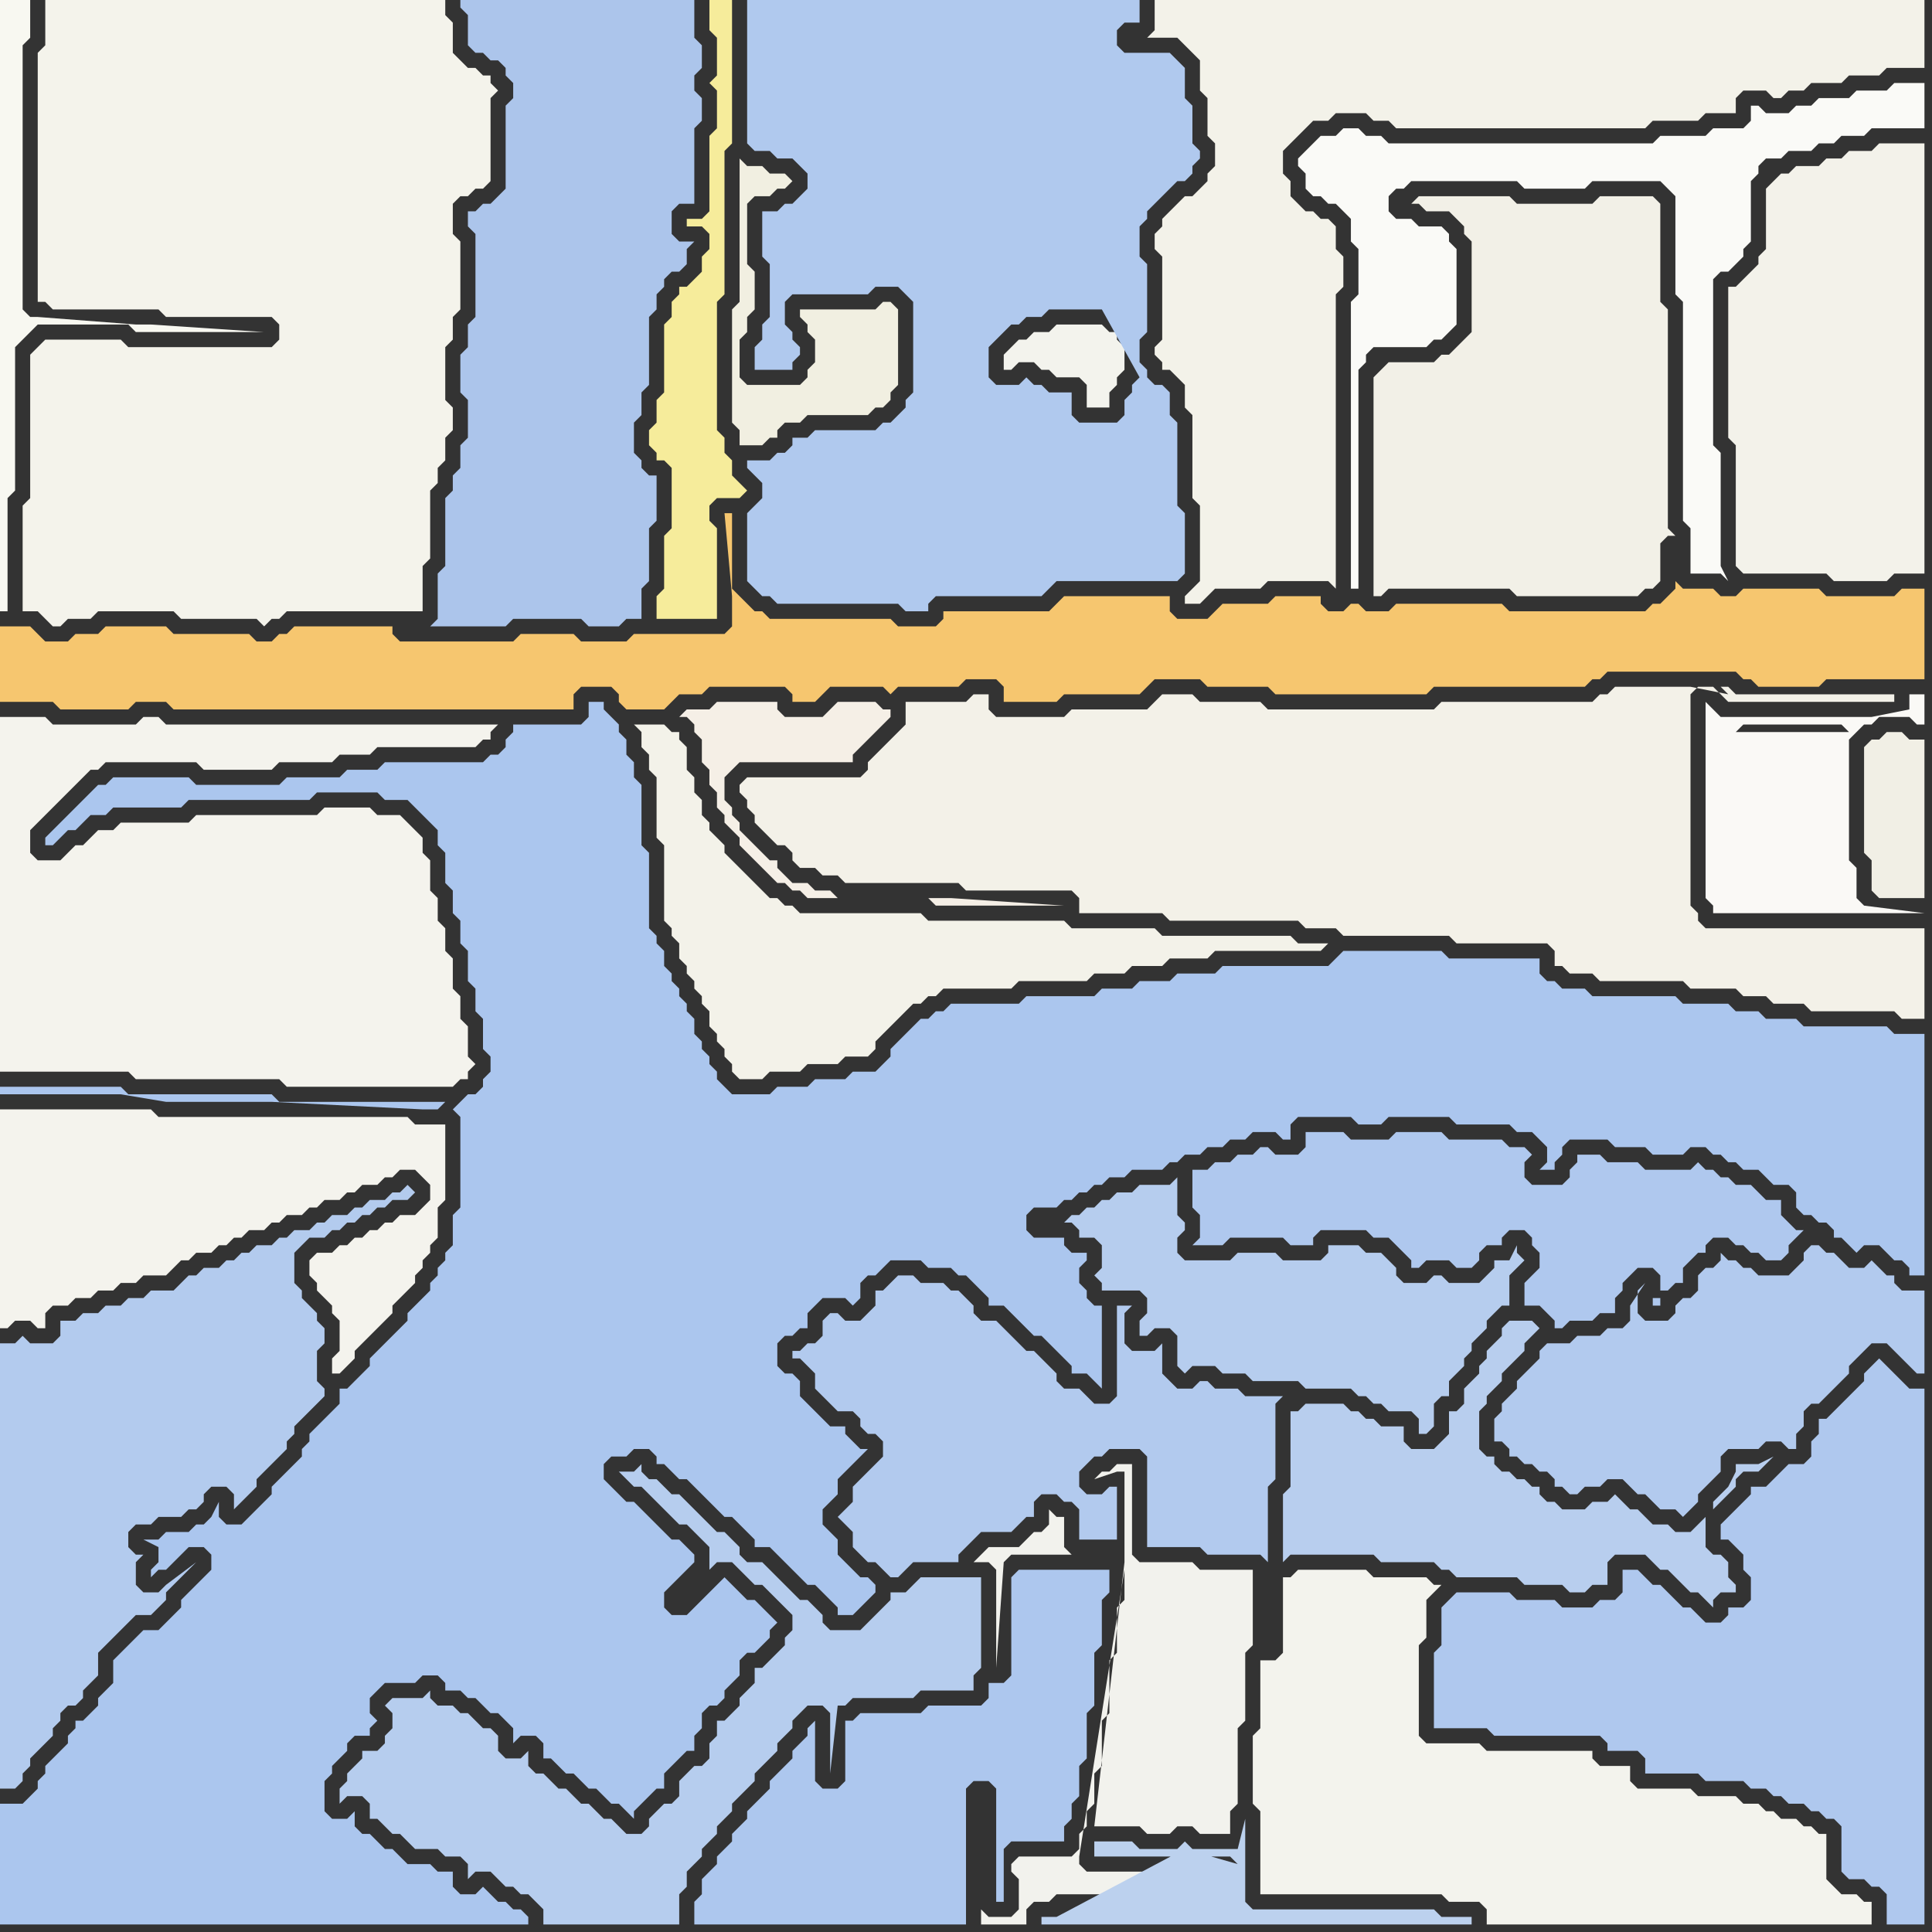 <svg width="256" height="256" xmlns="http://www.w3.org/2000/svg"><rect width="100%" height="100%" fill="#333333" stroke="none"/><script> 
var tempColor;
function hoverPath(evt){
obj = evt.target;
tempColor = obj.getAttribute("fill");
obj.setAttribute("fill","red");
//alert(tempColor);
//obj.setAttribute("stroke","red");}
function recoverPath(evt){
obj = evt.target;
obj.setAttribute("fill", tempColor);
//obj.setAttribute("stroke", tempColor);
}</script><path onmouseover="hoverPath(evt)" onmouseout="recoverPath(evt)" fill="rgb(172,197,235)" d="M  63,28l -1,0 0,2 1,1 0,11 -1,1 0,3 -1,1 0,5 1,1 0,5 -1,1 0,3 -1,1 0,2 -1,1 0,9 -1,1 0,6 -1,1 10,0 1,-1 9,0 1,1 4,0 1,-1 2,0 0,-4 1,-1 0,-7 1,-1 0,-6 -1,0 -1,-1 0,-1 -1,-1 0,-4 1,-1 0,-3 1,-1 0,-9 1,-1 0,-2 1,-1 0,-1 1,-1 1,0 1,-1 0,-2 1,-1 -2,0 -1,-1 0,-3 1,-1 2,0 0,-10 1,-1 0,-3 -1,-1 0,-2 1,-1 0,-3 -1,-1 0,-5 -31,0 0,1 1,1 0,4 1,1 1,0 1,1 1,0 1,1 0,1 1,1 0,2 -1,1 0,11 -1,1 -1,1 -1,0 -1,1Z"/>
<path onmouseover="hoverPath(evt)" onmouseout="recoverPath(evt)" fill="rgb(243,242,233)" d="M  85,96l -1,0 1,1 0,2 1,1 0,2 1,1 0,8 1,1 0,10 1,1 0,1 1,1 0,2 1,1 0,1 1,1 0,1 1,1 0,1 1,1 0,2 1,1 0,1 1,1 0,1 1,1 0,1 1,1 3,0 1,-1 4,0 1,-1 4,0 1,-1 3,0 1,-1 0,-1 1,-1 1,-1 1,-1 1,-1 1,-1 1,0 1,-1 1,0 1,-1 9,0 1,-1 9,0 1,-1 4,0 1,-1 4,0 1,-1 5,0 1,-1 14,0 1,-1 -4,0 -1,-1 -17,0 -1,-1 -11,0 -1,-1 -18,0 -1,-1 -16,0 -1,-1 -1,0 -1,-1 -1,0 -1,-1 -1,-1 -1,-1 -1,-1 -1,-1 -1,-1 0,-1 -1,-1 -1,-1 0,-1 -1,-1 0,-2 -1,-1 0,-2 -1,-1 0,-3 -1,-1 0,-1 -1,0 -1,-1Z"/>
<path onmouseover="hoverPath(evt)" onmouseout="recoverPath(evt)" fill="rgb(241,239,225)" d="M  99,51l -1,-1 0,-5 1,-1 0,-2 1,-1 0,-5 -1,-1 0,-8 1,-1 2,0 1,-1 1,0 1,-1 -1,-1 -2,0 -1,-1 -2,0 -1,-1 0,19 -1,1 0,15 1,1 0,2 3,0 1,-1 1,0 0,-1 1,-1 2,0 1,-1 8,0 1,-1 1,0 1,-1 0,-1 1,-1 0,-10 -1,-1 -1,0 -1,1 -10,0 0,1 1,1 0,1 1,1 0,3 -1,1 0,1 -1,1Z"/>
<path onmouseover="hoverPath(evt)" onmouseout="recoverPath(evt)" fill="rgb(173,199,238)" d="M  113,228l -1,0 0,8 -1,1 -2,0 -1,-1 0,-8 -1,1 0,1 -1,1 -1,1 0,1 -1,1 -1,1 -1,1 0,1 -1,1 -1,1 -1,1 0,1 -1,1 -1,1 0,1 -1,1 -1,1 0,1 -1,1 -1,1 0,2 -1,1 0,3 36,0 0,-18 1,-1 2,0 1,1 0,15 1,0 0,-7 1,-1 7,0 0,-2 1,-1 0,-2 1,-1 0,-4 1,-1 0,-6 1,-1 0,-7 1,-1 0,-6 1,-1 0,-3 -12,0 -1,1 0,13 -1,1 -2,0 0,2 -1,1 -7,0 -1,1 -8,0 -1,1Z"/>
<path onmouseover="hoverPath(evt)" onmouseout="recoverPath(evt)" fill="rgb(242,242,237)" d="M  149,208l 0,4 -1,1 0,6 -1,1 0,7 -1,1 0,6 -1,1 0,4 -1,1 0,2 -1,1 0,2 -1,1 -7,0 -1,1 0,1 1,1 0,4 -1,1 -3,0 -1,-1 0,2 6,0 0,-2 1,-1 2,0 1,-1 22,0 1,-1 0,-1 -1,-1 -18,0 -1,-1 0,-1 6,-38 -4,34 6,0 1,1 3,0 1,-1 2,0 1,1 4,0 0,-3 1,-1 0,-10 1,-1 0,-9 1,-1 0,-10 -7,0 -1,-1 -7,0 -1,-1 0,-12 -2,0 -1,1 -1,0 -1,1 3,-1 1,0 0,12 -4,35 4,-34 -7,-2 -1,-1 0,-4 -1,0 -1,-1 0,2 -1,1 -1,0 -1,1 -1,1 -4,0 -1,1 -1,1 2,0 1,1 0,13 1,-14 0,0 1,-1 8,0 7,2Z"/>
<path onmouseover="hoverPath(evt)" onmouseout="recoverPath(evt)" fill="rgb(243,242,233)" d="M  155,28l 0,0 -1,1 0,1 -1,1 0,2 1,1 0,11 -1,1 0,1 1,1 0,1 1,0 1,1 1,1 0,3 1,1 0,11 1,1 0,10 -1,1 -1,1 0,1 2,0 1,-1 0,0 1,-1 6,0 1,-1 8,0 1,1 0,-39 1,-1 0,-4 -1,-1 0,-3 -1,-1 -1,0 -1,-1 -1,0 -1,-1 -1,-1 0,-2 -1,-1 0,-3 1,-1 1,-1 1,-1 1,-1 2,0 1,-1 4,0 1,1 2,0 1,1 33,0 1,-1 6,0 1,-1 4,0 0,-2 1,-1 3,0 1,1 1,0 1,-1 2,0 1,-1 4,0 1,-1 4,0 1,-1 5,0 0,-9 -102,0 0,4 -1,1 4,0 1,1 1,1 1,1 0,4 1,1 0,5 1,1 0,3 -1,1 0,1 -1,1 -1,1 -1,0 -2,2Z"/>
<path onmouseover="hoverPath(evt)" onmouseout="recoverPath(evt)" fill="rgb(240,237,226)" d="M  243,100l 0,-2 -11,0 0,20 1,0 1,1 8,0 1,-1Z"/>
<path onmouseover="hoverPath(evt)" onmouseout="recoverPath(evt)" fill="rgb(241,239,229)" d="M  248,98l -1,1 0,14 1,1 0,4 1,1 6,0 0,-21 -2,0 -1,-1 -2,0 -1,1Z"/>
<path onmouseover="hoverPath(evt)" onmouseout="recoverPath(evt)" fill="rgb(246,198,111)" d="M  0,85l 0,8 7,0 1,1 9,0 1,-1 4,0 1,1 53,0 0,-2 1,-1 4,0 1,1 0,1 1,1 5,0 1,-1 0,0 1,-1 3,0 1,-1 10,0 1,1 0,1 3,0 1,-1 0,0 1,-1 7,0 1,1 1,-1 8,0 1,-1 4,0 1,1 0,2 7,0 1,-1 10,0 1,-1 1,-1 6,0 1,1 8,0 1,1 20,0 1,-1 20,0 1,-1 1,0 1,-1 17,0 1,1 1,0 1,1 8,0 1,-1 13,0 0,-12 -3,0 -1,1 -9,0 -1,-1 -10,0 -1,1 -2,0 -1,-1 -4,0 -1,-1 0,1 -1,1 -1,1 -1,0 -1,1 -18,0 -1,-1 -14,0 -1,1 -3,0 -1,-1 -1,0 -1,1 -2,0 -1,-1 0,-1 -6,0 -1,1 -6,0 -1,1 -1,1 -4,0 -1,-1 0,-2 -14,0 -1,1 0,0 -1,1 -14,0 0,1 -1,1 -5,0 -1,-1 -16,0 -1,-1 -1,0 -1,-1 -1,-1 -1,-1 0,-10 -1,0 1,11 0,4 -1,1 -12,0 -1,1 -6,0 -1,-1 -7,0 -1,1 -15,0 -1,-1 0,-1 -13,0 -1,1 -1,0 -1,1 -2,0 -1,-1 -10,0 -1,-1 -8,0 -1,1 -3,0 -1,1 -3,0 -1,-1 -1,-1 -4,0Z"/>
<path onmouseover="hoverPath(evt)" onmouseout="recoverPath(evt)" fill="rgb(248,248,241)" d="M  2,0l -2,0 0,81 1,0 0,-15 1,-1 0,-19 1,-1 2,-2 12,0 1,1 17,0 -15,-1 -2,0 -13,-1 -1,0 -1,-1 0,-35 1,-1 0,-5Z"/>
<path onmouseover="hoverPath(evt)" onmouseout="recoverPath(evt)" fill="rgb(182,205,238)" d="M  54,225l -2,0 -1,1 1,1 0,2 -1,1 0,1 -1,1 -2,0 0,1 -1,1 -1,1 0,1 -1,1 0,2 1,-1 2,0 1,1 0,2 1,0 1,1 1,1 1,0 1,1 1,1 3,0 1,1 2,0 1,1 0,2 1,-1 2,0 1,1 1,1 1,0 1,1 1,0 1,1 1,1 0,2 18,0 0,-4 1,-1 0,-2 1,-1 1,-1 0,-1 1,-1 1,-1 0,-1 2,-2 0,-1 2,-2 1,-1 0,-1 1,-1 1,-1 1,-1 0,-1 1,-1 1,-1 0,-1 1,-1 1,-1 2,0 1,1 0,8 1,-9 1,0 1,-1 8,0 1,-1 7,0 0,-2 1,-1 0,-12 -8,0 -1,1 0,0 -1,1 -2,0 0,1 -1,1 -1,1 -1,1 -1,1 -4,0 -1,-1 0,-1 -1,-1 -1,-1 -1,0 -1,-1 -1,-1 -1,-1 -1,-1 -1,-1 -2,0 -1,-1 0,-1 -1,-1 -1,-1 -1,0 -1,-1 -1,-1 -1,-1 -1,-1 -1,-1 -1,0 -1,-1 -1,-1 -1,0 -1,-1 0,-1 -1,1 -2,0 1,1 1,1 1,0 1,1 1,1 1,1 1,1 1,1 1,0 1,1 1,1 1,1 0,3 1,-1 2,0 1,1 1,1 1,1 1,0 1,1 1,1 1,1 1,1 0,2 -1,1 0,1 -1,1 -1,1 -1,1 -1,0 0,2 -1,1 -1,1 0,1 -2,2 -1,0 0,2 -1,1 0,2 -1,1 -1,0 -1,1 -1,1 0,2 -1,1 -1,0 -1,1 -1,1 0,1 -1,1 -2,0 -1,-1 -1,-1 -1,0 -1,-1 -1,-1 -1,0 -1,-1 -1,-1 -1,0 -1,-1 -1,-1 -1,0 -1,-1 0,-2 -1,1 -2,0 -1,-1 0,-2 -1,-1 -1,0 -1,-1 -1,-1 -1,0 -1,-1 -2,0 -1,-1 0,-1 -1,1Z"/>
<path onmouseover="hoverPath(evt)" onmouseout="recoverPath(evt)" fill="rgb(243,241,232)" d="M  99,106l 0,1 1,1 0,1 1,1 1,1 1,1 1,0 1,1 0,1 1,1 2,0 1,1 2,0 1,1 15,0 1,1 14,0 1,1 0,2 11,0 1,1 17,0 1,1 4,0 1,1 14,0 1,1 12,0 1,1 0,2 1,0 1,1 3,0 1,1 11,0 1,1 6,0 1,1 3,0 1,1 4,0 1,1 11,0 1,1 3,0 0,-12 -29,0 -1,-1 0,-1 -1,-1 0,-28 1,-1 2,0 1,1 0,0 1,1 22,0 0,-1 -21,0 -1,-1 -1,0 1,1 -5,-1 -10,0 -1,1 -1,0 -1,1 -20,0 -1,1 -22,0 -1,-1 -8,0 -1,-1 -4,0 -1,1 -1,1 -10,0 -1,1 -9,0 -1,-1 0,-2 -2,0 -1,1 -8,0 0,3 -1,1 -1,1 -2,2 -1,1 0,1 -1,1 -15,0 -1,1 0,1 1,1Z"/>
<path onmouseover="hoverPath(evt)" onmouseout="recoverPath(evt)" fill="rgb(243,243,237)" d="M  136,45l -1,0 -1,1 -1,1 0,2 1,0 1,-1 2,0 1,1 1,0 1,1 3,0 1,1 0,3 3,0 0,-2 1,-1 0,-1 1,-1 0,-3 -1,-1 0,-1 -1,0 -1,-1 -6,0 -1,1 -2,0 -1,1Z"/>
<path onmouseover="hoverPath(evt)" onmouseout="recoverPath(evt)" fill="rgb(175,200,238)" d="M  158,157l 0,3 1,1 0,3 -1,1 4,0 1,-1 7,0 1,1 3,0 0,-1 1,-1 6,0 1,1 2,0 1,1 1,1 1,1 0,1 1,0 1,-1 3,0 1,1 2,0 1,-1 0,-1 1,-1 2,0 0,-1 1,-1 2,0 1,1 0,1 1,1 0,2 -1,1 -1,1 0,3 2,0 1,1 1,1 0,1 1,0 1,-1 3,0 1,-1 2,0 0,-2 1,-1 0,-1 1,-1 1,-1 2,0 1,1 0,2 1,0 1,-1 1,0 0,-2 1,-1 1,-1 1,0 0,-1 1,-1 2,0 1,1 1,0 1,1 1,0 1,1 2,0 1,-1 0,-1 1,-1 1,-1 -1,0 -1,-1 0,0 -1,-1 0,-2 -2,0 -1,-1 -1,-1 -2,0 -1,-1 -1,0 -1,-1 -1,0 -1,-1 -1,1 -6,0 -1,-1 -4,0 -1,-1 -3,0 0,1 -1,1 0,1 -1,1 -4,0 -1,-1 0,-2 1,-1 -1,-1 -2,0 -1,-1 -7,0 -1,-1 -6,0 -1,1 -5,0 -1,-1 -5,0 0,2 -1,1 -3,0 -1,-1 -1,0 -1,1 -2,0 -1,1 -2,0 -1,1 -2,0 0,2 62,15 -1,0 0,1 1,0 0,-1 -62,-15Z"/>
<path onmouseover="hoverPath(evt)" onmouseout="recoverPath(evt)" fill="rgb(243,243,237)" d="M  171,209l -1,0 0,10 -1,1 -2,0 0,9 -1,1 0,9 1,1 0,11 24,0 1,1 4,0 1,1 0,2 51,0 0,-3 -1,0 -1,-1 -2,0 -1,-1 -1,-1 0,-6 -1,0 -1,-1 -1,0 -1,-1 -2,0 -1,-1 -1,0 -1,-1 -2,0 -1,-1 -5,0 -1,-1 -7,0 -1,-1 0,-2 -4,0 -1,-1 0,-1 -14,0 -1,-1 -7,0 -1,-1 0,-12 1,-1 0,-5 1,-1 1,-1 -1,0 -1,-1 -7,0 -1,-1 -9,0 -1,1Z"/>
<path onmouseover="hoverPath(evt)" onmouseout="recoverPath(evt)" fill="rgb(243,242,234)" d="M  235,24l 0,0 -1,1 0,8 -1,1 0,1 -1,1 -1,1 -1,1 -1,0 0,20 1,1 0,16 1,1 11,0 1,1 7,0 1,-1 4,0 0,-57 -6,0 -1,1 -3,0 -1,1 -2,0 -1,1 -3,0 -1,1 -1,0 -1,1Z"/>
<path onmouseover="hoverPath(evt)" onmouseout="recoverPath(evt)" fill="rgb(250,249,246)" d="M  245,121l 10,0 -8,-1 0,0 -1,-1 0,-4 -1,-1 0,-16 1,-1 1,-1 1,0 1,-1 4,0 1,1 1,0 0,-4 -2,0 0,2 -5,1 -20,0 -1,-1 -1,-1 0,26 1,1 0,1 18,0 -14,-25 13,0 1,1 -15,0 1,-1 14,25 -15,-2 15,2Z"/>
<path onmouseover="hoverPath(evt)" onmouseout="recoverPath(evt)" fill="rgb(244,243,237)" d="M  0,118l 0,24 17,0 1,1 19,0 1,1 22,0 1,-1 1,0 0,-1 1,-1 -1,-1 0,-4 -1,-1 0,-3 -1,-1 0,-4 -1,-1 0,-3 -1,-1 0,-3 -1,-1 0,-4 -1,-1 0,-2 -1,-1 -1,-1 -1,-1 -3,0 -1,-1 -6,0 -1,1 -16,0 -1,1 -9,0 -1,1 -2,0 -1,1 -1,1 -1,0 -1,1 -1,1 -3,0 -1,-1 0,-3 1,-1 1,-1 1,-1 1,-1 1,-1 1,-1 1,-1 1,-1 1,0 1,-1 12,0 1,1 9,0 1,-1 7,0 1,-1 4,0 1,-1 13,0 1,-1 1,0 0,-1 1,-1 -44,0 -1,-1 -2,0 -1,1 -11,0 -1,-1 -6,0Z"/>
<path onmouseover="hoverPath(evt)" onmouseout="recoverPath(evt)" fill="rgb(179,203,238)" d="M  0,182l 0,55 2,0 1,-1 0,-1 1,-1 0,-1 1,-1 1,-1 1,-1 0,-1 1,-1 0,-1 1,-1 1,0 1,-1 0,-1 1,-1 1,-1 0,-3 1,-1 1,-1 1,-1 1,-1 1,-1 2,0 1,-1 1,-1 0,-1 1,-1 1,-1 1,-1 1,-1 -4,3 -1,1 -2,0 -1,-1 0,-3 1,-1 -1,0 -1,-1 0,-2 1,-1 2,0 1,-1 3,0 1,-1 1,0 1,-1 0,-1 1,-1 2,0 1,1 0,2 1,-1 0,0 1,-1 1,-1 0,-1 1,-1 1,-1 1,-1 1,-1 0,-1 1,-1 0,-1 1,-1 2,-2 1,-1 0,-1 -1,-1 0,-4 1,-1 0,-2 -1,-1 0,-1 -1,-1 -1,-1 0,-1 -1,-1 0,-4 1,-1 1,-1 2,0 1,-1 1,0 1,-1 1,0 1,-1 1,0 1,-1 1,0 1,-1 2,0 1,-1 -1,-1 0,0 -1,1 -1,0 -1,1 -2,0 -1,1 -1,0 -1,1 -2,0 -1,1 -1,0 -1,1 -2,0 -1,1 -1,0 -1,1 -2,0 -1,1 -1,0 -1,1 -1,0 -1,1 -2,0 -1,1 -1,0 -1,1 -1,1 -3,0 -1,1 -2,0 -1,1 -2,0 -1,1 -2,0 -1,1 -2,0 0,2 -1,1 -3,0 -1,-1 -1,1 -2,0Z"/>
<path onmouseover="hoverPath(evt)" onmouseout="recoverPath(evt)" fill="rgb(246,236,155)" d="M  95,74l 0,-4 -1,-1 0,-2 1,-1 3,0 1,-1 -1,-1 0,0 -1,-1 0,-2 -1,-1 0,-2 -1,-1 0,-17 1,-1 0,-19 1,-1 0,-19 -3,0 0,4 1,1 0,5 -1,1 1,1 0,5 -1,1 0,10 -1,1 -2,0 0,1 2,0 1,1 0,2 -1,1 0,2 -1,1 -1,1 -1,0 0,1 -1,1 0,2 -1,1 0,9 -1,1 0,3 -1,1 0,2 1,1 0,1 1,0 1,1 0,8 -1,1 0,7 -1,1 0,3 8,0Z"/>
<path onmouseover="hoverPath(evt)" onmouseout="recoverPath(evt)" fill="rgb(176,201,238)" d="M  100,61l -1,0 0,1 1,1 0,0 1,1 0,2 -2,2 0,9 1,1 1,1 1,0 1,1 16,0 1,1 3,0 0,-1 1,-1 14,0 1,-1 1,-1 16,0 1,-1 0,-8 -1,-1 0,-11 -1,-1 0,-3 -1,-1 -1,0 -1,-1 0,-1 -1,-1 0,-3 1,-1 0,-9 -1,-1 0,-4 1,-1 0,-1 1,-1 1,-1 1,-1 1,-1 1,0 1,-1 0,-1 1,-1 0,-1 -1,-1 0,-5 -1,-1 0,-4 -1,-1 -1,-1 -6,0 -1,-1 0,-2 1,-1 2,0 0,-3 -52,0 0,19 1,1 2,0 1,1 2,0 1,1 1,1 0,2 -1,1 -1,1 -1,0 -1,1 -2,0 0,6 1,1 0,7 -1,1 0,2 -1,1 0,3 5,0 0,-1 1,-1 0,-1 -1,-1 0,-1 -1,-1 0,-3 1,-1 10,0 1,-1 3,0 1,1 1,1 0,12 -1,1 0,1 -1,1 -1,1 -1,0 -1,1 -8,0 -1,1 -2,0 0,1 -1,1 -1,0 -1,1 -2,0 50,-17 0,-1 -1,-1 -1,0 2,2 -50,17 51,-11 -1,1 0,1 -1,1 0,2 -1,1 -5,0 -1,-1 0,-3 -3,0 -1,-1 -1,0 -1,-1 -1,1 -3,0 -1,-1 0,-4 1,-1 1,-1 1,-1 1,0 1,-1 2,0 1,-1 7,0 5,9 -51,11Z"/>
<path onmouseover="hoverPath(evt)" onmouseout="recoverPath(evt)" fill="rgb(178,202,238)" d="M  113,198l 0,1 -1,1 -1,1 1,1 1,1 0,2 1,1 1,1 1,0 1,1 1,1 1,0 2,-2 6,0 0,-1 1,-1 1,-1 1,-1 4,0 1,-1 1,-1 1,0 0,-2 1,-1 2,0 1,1 1,0 1,1 0,4 5,0 0,-7 -1,0 -1,1 -2,0 -1,-1 0,-2 1,-1 1,-1 1,0 1,-1 4,0 1,1 0,12 7,0 1,1 7,0 1,1 0,-10 1,-1 0,-10 1,-1 -5,0 -1,-1 -3,0 -1,-1 -1,0 -1,1 -2,0 -1,-1 -1,-1 0,-4 -1,1 -3,0 -1,-1 0,-4 1,-1 -2,0 0,12 -1,1 -2,0 -1,-1 -1,-1 -2,0 -1,-1 0,-1 -1,-1 -1,-1 -1,-1 -1,0 -1,-1 -1,-1 -1,-1 -1,-1 -2,0 -1,-1 0,-1 -1,-1 -1,-1 -1,0 -1,-1 -3,0 -1,-1 -2,0 -1,1 -1,1 -1,0 0,2 -1,1 -1,1 -2,0 -1,-1 -1,0 -1,1 0,2 -1,1 -1,0 -1,1 -1,0 0,1 1,0 1,1 1,1 0,2 1,1 1,1 1,1 2,0 1,1 0,1 1,1 1,0 1,1 0,2 -1,1 -1,1 -1,1 -1,1Z"/>
<path onmouseover="hoverPath(evt)" onmouseout="recoverPath(evt)" fill="rgb(188,209,238)" d="M  140,254l -2,0 0,1 57,0 0,-1 -4,0 -1,-1 -24,0 -1,-1 0,-11 -1,4 -6,0 -1,-1 -1,1 -5,0 -1,-1 -5,0 0,2 18,0 1,1 -7,-2 0,0 -17,9 1,-1Z"/>
<path onmouseover="hoverPath(evt)" onmouseout="recoverPath(evt)" fill="rgb(182,205,238)" d="M  157,167l 0,0 -1,-1 0,-2 1,-1 0,-1 -1,-1 0,-5 -1,1 -4,0 -1,1 -2,0 -1,1 -1,0 -1,1 -1,0 -1,1 -1,0 -1,1 1,0 1,1 0,1 2,0 1,1 0,3 -1,1 1,1 0,1 5,0 1,1 0,2 -1,1 0,2 1,0 1,-1 2,0 1,1 0,4 1,1 1,-1 3,0 1,1 3,0 1,1 6,0 1,1 6,0 1,1 1,0 1,1 1,0 1,1 3,0 1,1 0,2 1,0 1,-1 0,-3 1,-1 1,0 0,-2 1,-1 1,-1 0,-1 1,-1 0,-1 2,-2 0,-1 2,-2 1,0 0,-4 1,-1 1,-1 -1,-1 0,-1 -1,2 -2,0 0,1 -1,1 -1,1 -4,0 -1,-1 -1,0 -1,1 -3,0 -1,-1 0,-1 -1,-1 -1,-1 -2,0 -1,-1 -4,0 0,1 -1,1 -5,0 -1,-1 -5,0 -1,1Z"/>
<path onmouseover="hoverPath(evt)" onmouseout="recoverPath(evt)" fill="rgb(250,250,247)" d="M  178,28l 0,0 1,1 0,3 1,1 0,6 -1,1 0,38 1,0 0,-29 1,-1 0,-1 1,-1 7,0 1,-1 1,0 2,-2 0,-10 -1,-1 0,-1 -1,-1 -3,0 -1,-1 -2,0 -1,-1 0,-2 1,-1 1,0 1,-1 14,0 1,1 8,0 1,-1 9,0 1,1 1,1 0,13 1,1 0,29 1,1 0,6 4,0 1,1 -1,-2 0,-15 -1,-1 0,-22 1,-1 1,0 1,-1 1,-1 0,-1 1,-1 0,-8 1,-1 0,-1 1,-1 2,0 1,-1 3,0 1,-1 2,0 1,-1 3,0 1,-1 7,0 0,-6 -4,0 -1,1 -4,0 -1,1 -4,0 -1,1 -2,0 -1,1 -3,0 -1,-1 -1,0 0,2 -1,1 -4,0 -1,1 -6,0 -1,1 -35,0 -1,-1 -2,0 -1,-1 -2,0 -1,1 -2,0 -1,1 -1,1 -1,1 0,1 1,1 0,2 1,1 1,0 1,1 1,0 1,1Z"/>
<path onmouseover="hoverPath(evt)" onmouseout="recoverPath(evt)" fill="rgb(242,240,231)" d="M  183,49l 0,0 -1,1 0,29 1,0 1,-1 16,0 1,1 16,0 1,-1 1,0 1,-1 0,-5 1,-1 1,0 -1,-1 0,-29 -1,-1 0,-13 -1,-1 -7,0 -1,1 -10,0 -1,-1 -12,0 -1,1 1,0 1,1 3,0 1,1 1,1 0,1 1,1 0,12 -1,1 -1,1 -1,1 -1,0 -1,1 -6,0 -1,1Z"/>
<path onmouseover="hoverPath(evt)" onmouseout="recoverPath(evt)" fill="rgb(184,206,238)" d="M  196,190l 0,-3 1,-1 0,-1 1,-1 1,-1 0,-1 1,-1 1,-1 1,-1 0,-1 1,-1 1,-1 -1,-1 -3,0 -1,1 0,1 -1,1 -1,1 0,1 -1,1 0,1 -1,1 -1,1 0,2 -1,1 -1,0 0,3 -1,1 -1,1 -3,0 -1,-1 0,-2 -3,0 -1,-1 -1,0 -1,-1 -1,0 -1,-1 -5,0 -1,1 -1,0 0,10 -1,1 0,9 1,-1 11,0 1,1 7,0 1,1 1,0 1,1 8,0 1,1 5,0 1,1 2,0 1,-1 2,0 0,-3 1,-1 4,0 1,1 1,1 1,0 1,1 1,1 1,1 1,0 1,1 1,1 0,-1 1,-1 2,0 0,-1 -1,-1 0,-2 -1,-1 -1,0 -1,-1 0,-4 -1,1 -1,1 -2,0 -1,-1 -2,0 -1,-1 -1,-1 -1,0 -1,-1 -1,-1 -1,1 -2,0 -1,1 -3,0 -1,-1 -1,0 -1,-1 0,-1 -1,0 -1,-1 -1,0 -1,-1 -1,0 -1,-1 0,-1 -1,0 -1,-1 0,-2 31,10 1,-1 0,0 1,-1 1,-1 0,-1 1,-1 2,0 1,-1 1,-1 -2,1 -3,0 0,1 -1,2 -1,1 -1,1 0,1 -31,-10Z"/>
<path onmouseover="hoverPath(evt)" onmouseout="recoverPath(evt)" fill="rgb(178,202,238)" d="M  242,166l -1,-1 -1,0 -1,1 0,1 -1,1 -1,1 -4,0 -1,-1 -1,0 -1,-1 -1,0 -1,-1 0,1 -1,1 -1,0 -1,1 0,2 -1,1 -1,0 -1,1 0,1 -1,1 -3,0 -1,-1 0,-3 1,-1 -2,3 0,2 -1,1 -2,0 -1,1 -3,0 -1,1 -3,0 -1,1 0,1 -1,1 -1,1 -1,1 0,1 -1,1 -1,1 0,1 -1,1 0,3 1,0 1,1 0,1 1,0 1,1 1,0 1,1 1,0 1,1 0,1 1,0 1,1 1,0 1,-1 2,0 1,-1 2,0 1,1 1,1 1,0 1,1 1,1 2,0 1,1 1,-1 1,-1 0,-1 1,-1 1,-1 1,-1 0,-2 1,-1 4,0 1,-1 2,0 1,1 1,0 0,-2 1,-1 0,-2 1,-1 1,0 3,-3 1,-1 0,-1 1,-1 1,-1 1,-1 2,0 1,1 1,1 1,1 1,1 1,0 0,-11 -3,0 -1,-1 0,-1 -1,0 -1,-1 -1,-1 -1,1 -2,0 -1,-1 -1,-1Z"/>
<path onmouseover="hoverPath(evt)" onmouseout="recoverPath(evt)" fill="rgb(244,243,235)" d="M  5,46l 0,0 -1,1 0,19 -1,1 0,14 2,0 1,1 1,1 1,0 1,-1 3,0 1,-1 10,0 1,1 10,0 1,1 1,-1 1,0 1,-1 18,0 0,-6 1,-1 0,-9 1,-1 0,-2 1,-1 0,-3 1,-1 0,-3 -1,-1 0,-7 1,-1 0,-3 1,-1 0,-9 -1,-1 0,-4 1,-1 1,0 1,-1 1,0 1,-1 0,-11 1,-1 -1,-1 0,-1 -1,0 -1,-1 -1,0 -1,-1 -1,-1 0,-4 -1,-1 0,-2 -53,0 0,6 -1,1 0,33 1,0 1,1 14,0 1,1 14,0 1,1 0,2 -1,1 -19,0 -1,-1 -10,0 -1,1Z"/>
<path onmouseover="hoverPath(evt)" onmouseout="recoverPath(evt)" fill="rgb(244,243,237)" d="M  41,167l 0,2 1,1 0,1 2,2 0,1 1,1 0,4 -1,1 0,2 1,0 1,-1 1,-1 0,-1 2,-2 1,-1 2,-2 0,-1 3,-3 0,-1 1,-1 0,-1 1,-1 0,-1 1,-1 0,-4 1,-1 0,-10 -4,0 -1,-1 -33,0 -1,-1 -20,0 0,29 1,0 1,-1 2,0 1,1 1,0 0,-2 1,-1 2,0 1,-1 2,0 1,-1 2,0 1,-1 2,0 1,-1 3,0 1,-1 1,-1 1,0 1,-1 2,0 1,-1 1,0 1,-1 1,0 1,-1 2,0 1,-1 1,0 1,-1 2,0 1,-1 1,0 1,-1 2,0 1,-1 1,0 1,-1 2,0 1,-1 1,0 1,-1 2,0 1,1 1,1 0,2 -1,1 -1,1 -2,0 -1,1 -1,0 -1,1 -1,0 -1,1 -1,0 -1,1 -1,0 -1,1 -2,0 -1,1Z"/>
<path onmouseover="hoverPath(evt)" onmouseout="recoverPath(evt)" fill="rgb(171,198,238)" d="M  60,147l 0,0 1,1 0,12 -1,1 0,4 -1,1 0,1 -1,1 0,1 -1,1 0,1 -1,1 -1,1 -1,1 0,1 -1,1 -1,1 -1,1 -1,1 -1,1 0,1 -1,1 -1,1 -1,1 -1,0 0,2 -1,1 -1,1 -1,1 -1,1 0,1 -1,1 0,1 -1,1 -1,1 -1,1 -1,1 0,1 -1,1 -1,1 -1,1 -1,1 -2,0 -1,-1 0,-2 -1,2 0,0 -1,1 -1,0 -1,1 -3,0 -1,1 -2,0 2,1 0,2 -1,1 0,1 1,-1 1,0 1,-1 1,-1 1,-1 2,0 1,1 0,2 -1,1 -2,2 -1,1 0,1 -1,1 -2,2 -2,0 -1,1 -1,1 -1,1 -1,1 0,3 -1,1 -1,1 0,1 -1,1 -1,1 -1,0 0,1 -1,1 0,1 -1,1 -1,1 -1,1 0,1 -1,1 0,1 -1,1 -1,1 -3,0 0,16 70,0 0,-1 -1,-1 -1,0 -1,-1 -1,0 -1,-1 -1,-1 -1,1 -2,0 -1,-1 0,-2 -2,0 -1,-1 -3,0 -1,-1 -1,-1 -1,0 -1,-1 -1,-1 -1,0 -1,-1 0,-2 -1,1 -2,0 -1,-1 0,-4 1,-1 0,-1 1,-1 1,-1 0,-1 1,-1 2,0 0,-1 1,-1 -1,-1 0,-2 1,-1 1,-1 4,0 1,-1 2,0 1,1 0,1 2,0 1,1 1,0 2,2 1,0 1,1 1,1 0,2 1,-1 2,0 1,1 0,2 1,0 1,1 1,1 1,0 1,1 1,1 1,0 1,1 1,1 1,0 1,1 1,1 0,-1 1,-1 0,0 1,-1 1,-1 1,0 0,-2 1,-1 1,-1 1,-1 1,0 0,-2 1,-1 0,-2 1,-1 1,0 1,-1 0,-1 1,-1 1,-1 0,-2 1,-1 1,0 1,-1 1,-1 0,-1 1,-1 -1,-1 0,0 -2,-2 -1,0 -1,-1 -1,-1 -1,-1 -1,1 0,0 -1,1 -1,1 -1,1 -1,1 -2,0 -1,-1 0,-2 1,-1 1,-1 1,-1 1,-1 0,-1 -1,-1 -1,-1 -1,0 -1,-1 -1,-1 -1,-1 -1,-1 -1,-1 -1,0 -1,-1 -1,-1 -1,-1 0,-2 1,-1 2,0 1,-1 2,0 1,1 0,1 1,0 1,1 1,1 1,0 1,1 1,1 1,1 1,1 1,1 1,0 1,1 1,1 1,1 0,1 2,0 1,1 1,1 1,1 1,1 1,1 1,0 1,1 1,1 1,1 0,1 2,0 1,-1 0,0 1,-1 1,-1 0,-1 -1,-1 -1,0 -1,-1 -1,-1 -1,-1 0,-2 -1,-1 -1,-1 0,-2 1,-1 1,-1 0,-2 1,-1 1,-1 1,-1 1,-1 -1,0 -1,-1 0,0 -1,-1 0,-1 -2,0 -1,-1 -1,-1 -1,-1 -1,-1 0,-2 -1,-1 -1,0 -1,-1 0,-3 1,-1 1,0 1,-1 1,0 0,-2 1,-1 1,-1 3,0 1,1 1,-1 0,-2 1,-1 1,0 1,-1 1,-1 4,0 1,1 3,0 1,1 1,0 1,1 1,1 1,1 0,1 2,0 1,1 1,1 1,1 1,1 1,0 1,1 1,1 1,1 1,1 0,1 2,0 1,1 1,1 0,-11 -1,0 -1,-1 0,-1 -1,-1 0,-2 1,-1 0,-1 -2,0 -1,-1 0,-1 -4,0 -1,-1 0,-2 1,-1 3,0 1,-1 1,0 1,-1 1,0 1,-1 1,0 1,-1 2,0 1,-1 4,0 1,-1 1,0 1,-1 2,0 1,-1 2,0 1,-1 2,0 1,-1 3,0 1,1 1,0 0,-2 1,-1 7,0 1,1 3,0 1,-1 8,0 1,1 7,0 1,1 2,0 1,1 1,1 0,2 -1,1 2,0 0,-1 1,-1 0,-1 1,-1 5,0 1,1 4,0 1,1 4,0 1,-1 2,0 1,1 1,0 1,1 1,0 1,1 2,0 1,1 1,1 2,0 1,1 0,2 1,1 1,0 1,1 1,0 1,1 0,1 1,0 1,1 1,1 1,-1 2,0 1,1 1,1 1,0 1,1 0,1 2,0 0,-32 -4,0 -1,-1 -11,0 -1,-1 -4,0 -1,-1 -3,0 -1,-1 -6,0 -1,-1 -11,0 -1,-1 -3,0 -1,-1 -1,0 -1,-1 0,-2 -12,0 -1,-1 -13,0 -1,1 0,0 -1,1 -14,0 -1,1 -5,0 -1,1 -4,0 -1,1 -4,0 -1,1 -9,0 -1,1 -9,0 -1,1 -1,0 -1,1 -1,0 -1,1 -1,1 -1,1 -1,1 0,1 -2,2 -3,0 -1,1 -4,0 -1,1 -4,0 -1,1 -5,0 -1,-1 -1,-1 0,-1 -1,-1 0,-1 -1,-1 0,-1 -1,-1 0,-2 -1,-1 0,-1 -1,-1 0,-1 -1,-1 0,-1 -1,-1 0,-2 -1,-1 0,-1 -1,-1 0,-10 -1,-1 0,-8 -1,-1 0,-2 -1,-1 0,-2 -1,-1 0,-1 -1,-1 -1,-1 0,-1 -2,0 0,2 -1,1 -9,0 0,1 -1,1 0,1 -1,1 -1,0 -1,1 -13,0 -1,1 -4,0 -1,1 -7,0 -1,1 -11,0 -1,-1 -10,0 -1,1 -1,0 -1,1 -1,1 -1,1 -1,1 -1,1 -1,1 -1,1 0,1 1,0 1,-1 0,0 1,-1 1,0 1,-1 1,-1 2,0 1,-1 9,0 1,-1 16,0 1,-1 8,0 1,1 3,0 1,1 1,1 1,1 1,1 0,2 1,1 0,4 1,1 0,3 1,1 0,3 1,1 0,4 1,1 0,3 1,1 0,4 1,1 0,2 -1,1 0,1 -1,1 -1,0 -1,1 -1,1 -1,-1 -22,0 -1,-1 -19,0 -1,-1 -16,0 0,1 16,0 6,1 14,0 20,1 2,0 1,-1 1,1Z"/>
<path onmouseover="hoverPath(evt)" onmouseout="recoverPath(evt)" fill="rgb(245,239,230)" d="M  111,119l 0,0 -1,-1 -2,0 -1,-1 -2,0 -1,-1 -1,-1 0,-1 -1,0 -1,-1 -1,-1 -1,-1 -1,-1 0,-1 -1,-1 0,-1 -1,-1 0,-3 1,-1 1,-1 15,0 0,-1 1,-1 1,-1 1,-1 1,-1 1,-1 0,-1 -1,0 -1,-1 -5,0 -1,1 0,0 -1,1 -5,0 -1,-1 0,-1 -8,0 -1,1 -3,0 -1,1 1,0 1,1 0,1 1,1 0,3 1,1 0,2 1,1 0,2 1,1 0,1 1,1 1,1 0,1 1,1 1,1 1,1 1,1 1,1 1,0 1,1 1,0 1,1 16,0 1,1 17,0 -15,-1Z"/>
<path onmouseover="hoverPath(evt)" onmouseout="recoverPath(evt)" fill="rgb(175,200,238)" d="M  236,195l -1,1 -1,1 -2,0 0,1 -1,1 -2,2 -1,1 0,2 1,0 1,1 1,1 0,2 1,1 0,3 -1,1 -2,0 0,1 -1,1 -2,0 -1,-1 -1,-1 -1,0 -1,-1 -1,-1 -1,-1 -1,0 -1,-1 -1,-1 -2,0 0,3 -1,1 -2,0 -1,1 -4,0 -1,-1 -5,0 -1,-1 -7,0 -1,1 0,0 -1,1 0,5 -1,1 0,10 7,0 1,1 14,0 1,1 0,1 4,0 1,1 0,2 7,0 1,1 5,0 1,1 2,0 1,1 1,0 1,1 2,0 1,1 1,0 1,1 1,0 1,1 0,6 1,1 2,0 1,1 1,0 1,1 0,4 5,0 0,-71 -2,0 -1,-1 -1,-1 -1,-1 -1,-1 -1,1 0,0 -1,1 0,1 -2,2 -1,1 -2,2 -1,0 0,2 -1,1 0,2 -1,1 -2,0 -1,1Z"/>
</svg>